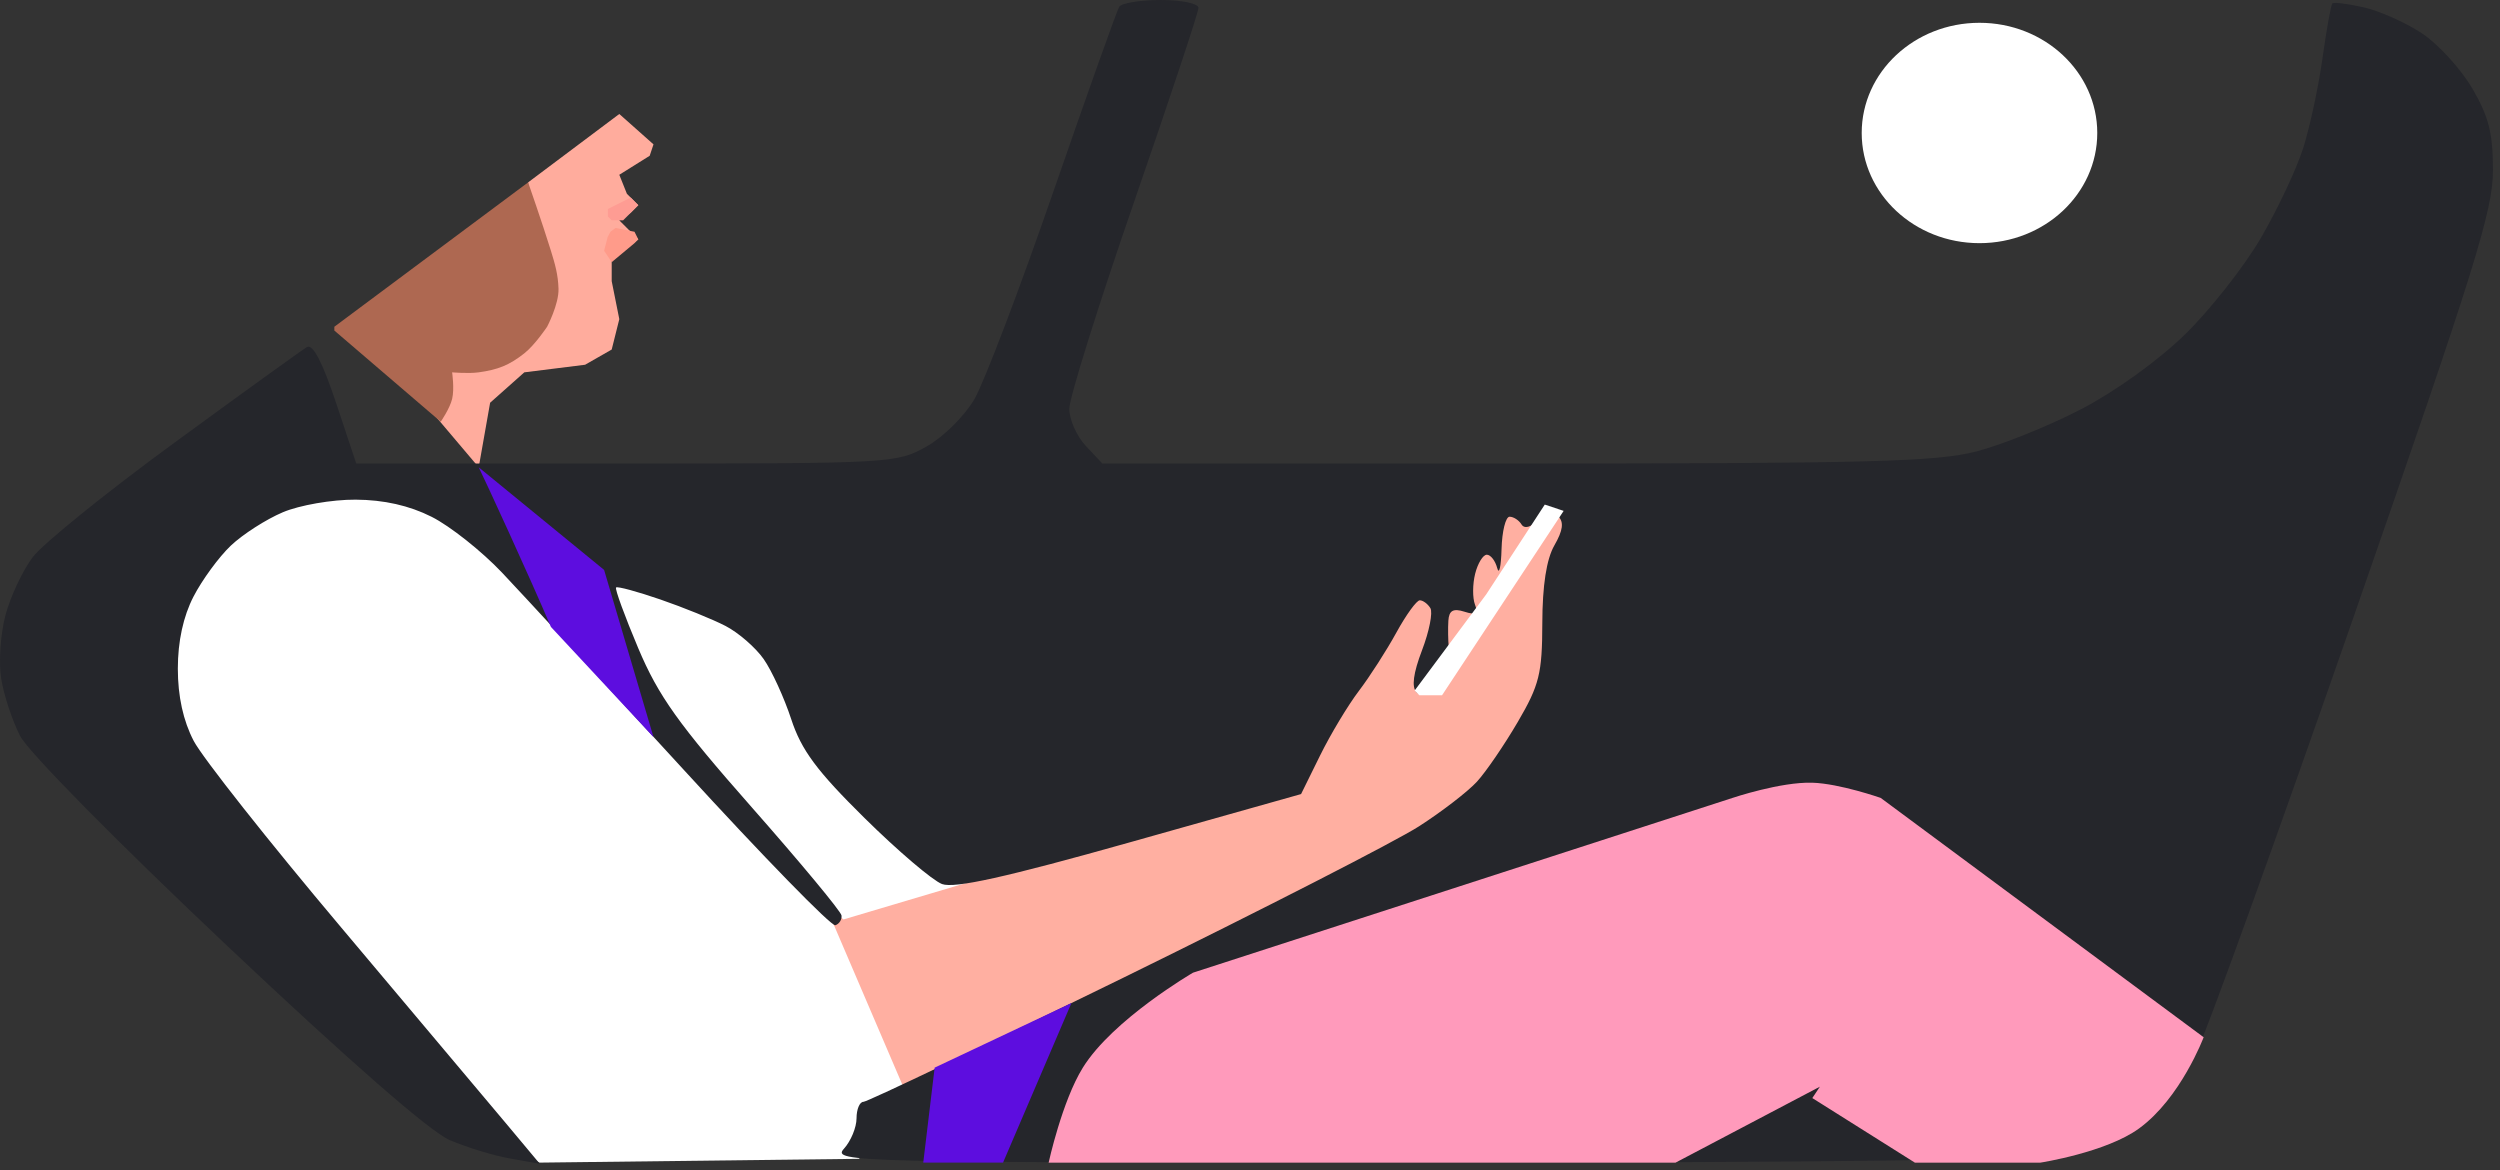 <svg width="329" height="154" viewBox="0 0 329 154" fill="none" xmlns="http://www.w3.org/2000/svg">
<rect x="0" y="0" width="329" height="154" fill="#333333" stroke="none"/>
<path d="M86 19L81.5 15L69.5 24V25.5L69 27.5C69.333 28.667 68 30.5 71.5 31C71.896 31.057 68.5 33.5 69 34L73 38L70.5 42L66.5 45L62 47L58 48.5L57.5 55L63 61.5L64.5 53L69 49L77 48L80.5 46L81.5 42L80.5 37V34L84 31.5L81.5 29L83 28L84 27L82.5 25.5L81.5 23L85.5 20.5L86 19Z" fill="#FFAC9D"/>
<path d="M69.5 24L44 43V43.5L58 55.5C58 55.5 59.193 53.773 59.5 52.5C59.821 51.171 59.5 49 59.5 49C59.5 49 61.646 49.187 63 49C65.514 48.652 67.009 48.074 69 46.5C70.412 45.384 72 43 72 43C72 43 73.562 40.038 73.5 38C73.444 36.148 73.049 34.769 72.5 33C71.364 29.336 69.5 24 69.5 24Z" fill="#AE6851"/>
<path d="M83 26L80 27.5V28.5L80.5 29H82L84 27L83 26Z" fill="#FE9C93"/>
<path d="M80.5 34.5L83.5 32L84 31.5L83.5 30.5L81 30L80.339 30.497L79.966 31.195L79.5 33L80.5 34.5Z" fill="#FF9B8A"/>
<path d="M20.5 105V76L31.5 63H54L64 71L111 120.5L121 147L113 152.5L71 153L64 149.5L20.5 105Z" fill="white"/>
<path d="M119.5 144.5L109 120L167.5 103.5C169.667 100.667 174.1 94.6 174.5 93C175 91 182 83.5 182.5 82C182.9 80.8 183.333 78.167 183.5 77C185.333 77.667 189.5 79 191.5 79C193.5 79 192.333 75.667 191.5 74V67.5L200 66H209L205.5 72.5L206.5 88C201.5 95 191.3 109.1 190.5 109.5C189.7 109.9 142.833 133 119.5 144.5Z" fill="#FFAFA1"/>
<path d="M129.5 115.5L111 121L102.5 114L86.5 96.5L80 81L78.5 73L90 76L100.5 79L112 101L129.5 115.5Z" fill="white"/>
<path fill-rule="evenodd" clip-rule="evenodd" d="M147.285 0.895C146.981 1.387 143.095 12.299 138.649 25.145C134.203 37.99 129.519 50.305 128.241 52.511C126.948 54.742 124.148 57.515 121.932 58.761C118.014 60.963 117.36 61 82.416 61H46.884L44.218 52.993C42.435 47.641 41.165 45.216 40.386 45.678C39.745 46.058 31.912 51.71 22.981 58.238C14.049 64.765 5.653 71.545 4.323 73.303C2.993 75.061 1.37 78.506 0.718 80.958C0.065 83.41 -0.19 87.164 0.152 89.3C0.494 91.436 1.614 94.83 2.641 96.842C3.71 98.935 15.339 110.725 29.815 124.395C45.958 139.638 56.586 148.92 59.17 150.03C61.397 150.988 64.977 152.081 67.125 152.46L71.031 153.149L66.625 147.879C64.202 144.98 54.425 133.359 44.898 122.054C35.371 110.749 26.637 99.7 25.49 97.5C24.112 94.859 23.403 91.631 23.403 88C23.403 84.398 24.116 81.12 25.47 78.5C26.607 76.3 28.816 73.286 30.378 71.803C31.941 70.32 35.02 68.344 37.22 67.413C39.426 66.479 43.723 65.735 46.801 65.754C50.524 65.776 53.854 66.528 56.801 68.011C59.232 69.234 63.406 72.545 66.079 75.368C68.751 78.19 79.499 89.855 89.964 101.288C100.428 112.722 109.413 121.936 109.93 121.763C110.447 121.591 110.813 121.011 110.744 120.475C110.674 119.939 105.353 113.528 98.919 106.228C89.304 95.32 86.644 91.592 83.988 85.294C82.21 81.079 80.899 77.488 81.074 77.313C81.249 77.138 83.867 77.847 86.893 78.888C89.919 79.929 93.782 81.498 95.478 82.375C97.175 83.252 99.434 85.214 100.5 86.735C101.566 88.256 103.198 91.818 104.127 94.65C105.458 98.712 107.495 101.459 113.769 107.65C118.144 111.968 122.735 115.878 123.972 116.341C125.603 116.951 132.397 115.441 148.72 110.841L171.22 104.5L173.72 99.428C175.095 96.639 177.393 92.814 178.826 90.928C180.259 89.043 182.479 85.588 183.76 83.25C185.04 80.913 186.429 79 186.845 79C187.261 79 187.887 79.461 188.235 80.024C188.583 80.587 188.09 83.083 187.14 85.57C185.983 88.6 185.745 90.425 186.418 91.098C187.091 91.771 187.985 91.245 189.126 89.503C190.063 88.073 190.753 86.138 190.66 85.202C190.566 84.266 190.542 82.682 190.605 81.683C190.69 80.339 191.24 80.03 192.714 80.498C194.245 80.984 194.568 80.767 194.106 79.563C193.775 78.701 193.786 76.872 194.131 75.498C194.476 74.124 195.167 73 195.666 73C196.165 73 196.779 73.788 197.031 74.75C197.282 75.713 197.54 74.588 197.604 72.25C197.668 69.912 198.143 68 198.661 68C199.179 68 199.882 68.453 200.225 69.008C200.608 69.628 201.452 69.411 202.419 68.443C203.54 67.323 204.3 67.18 205.066 67.946C205.831 68.711 205.687 69.807 204.563 71.76C203.517 73.579 202.981 77.025 202.969 82.009C202.954 88.64 202.576 90.161 199.74 95.009C197.973 98.029 195.559 101.562 194.374 102.86C193.189 104.158 189.754 106.806 186.74 108.744C183.727 110.683 166.249 119.633 147.901 128.634C129.553 137.636 114.131 145 113.63 145C113.13 145 112.72 145.977 112.72 147.171C112.72 148.365 111.975 150.165 111.065 151.171C109.463 152.941 111.927 153 188.016 153C240.81 153 268.285 152.643 271.687 151.914C274.473 151.316 278.874 149.404 281.467 147.664C284.866 145.383 286.929 142.964 288.856 139C290.327 135.975 299.752 109.875 309.8 81C325.747 35.171 328.07 27.724 328.074 22.393C328.077 17.539 327.517 15.33 325.344 11.621C323.84 9.055 320.863 5.799 318.728 4.387C316.593 2.974 313.143 1.434 311.061 0.964C308.979 0.495 307.124 0.263 306.938 0.449C306.752 0.635 306.169 3.873 305.642 7.644C305.116 11.415 303.97 16.75 303.097 19.5C302.224 22.25 299.712 27.578 297.516 31.341C295.32 35.103 290.827 40.812 287.531 44.026C284.021 47.45 278.366 51.519 273.88 53.849C269.667 56.037 263.455 58.541 260.076 59.414C254.832 60.767 245.951 61 199.5 61H145.069L142.894 58.686C141.698 57.413 140.72 55.212 140.72 53.796C140.72 52.379 144.545 40.161 149.22 26.645C153.895 13.129 157.72 1.604 157.72 1.035C157.72 0.461 155.518 0 152.779 0C150.061 0 147.589 0.403 147.285 0.895Z" fill="#25262B"/>
<ellipse cx="260.5" cy="17.5" rx="15.5" ry="14.5" fill="white"/>
<path d="M142.5 140.505C139.766 144.915 138 153.005 138 153.005H220.5L239.5 143.005L238.5 144.505L252 153.005H268.5C268.5 153.005 277.157 151.668 281.5 148.505C287 144.5 290 136.5 290 136.5L247.5 105.005C247.5 105.005 242.099 103.115 238.5 103.005C234.328 102.878 228 105.005 228 105.005L157 128.005C157 128.005 146.44 134.151 142.5 140.505Z" fill="#FF9ABB"/>
<path d="M189.501 91H187.001L186.826 90.826L196 78.5L203.5 67L205.001 67.5L189.501 91Z" fill="white" stroke="white"/>
<path d="M72.5 82.5C69.667 75.833 63.8 63.1 63 61.5L79.5 75L86 97L72.5 82.5Z" fill="#5D0DDF"/>
<path d="M121.5 153L123 140.5L141 132L132 153H126.5H121.5Z" fill="#5D0DDF"/>
</svg>
